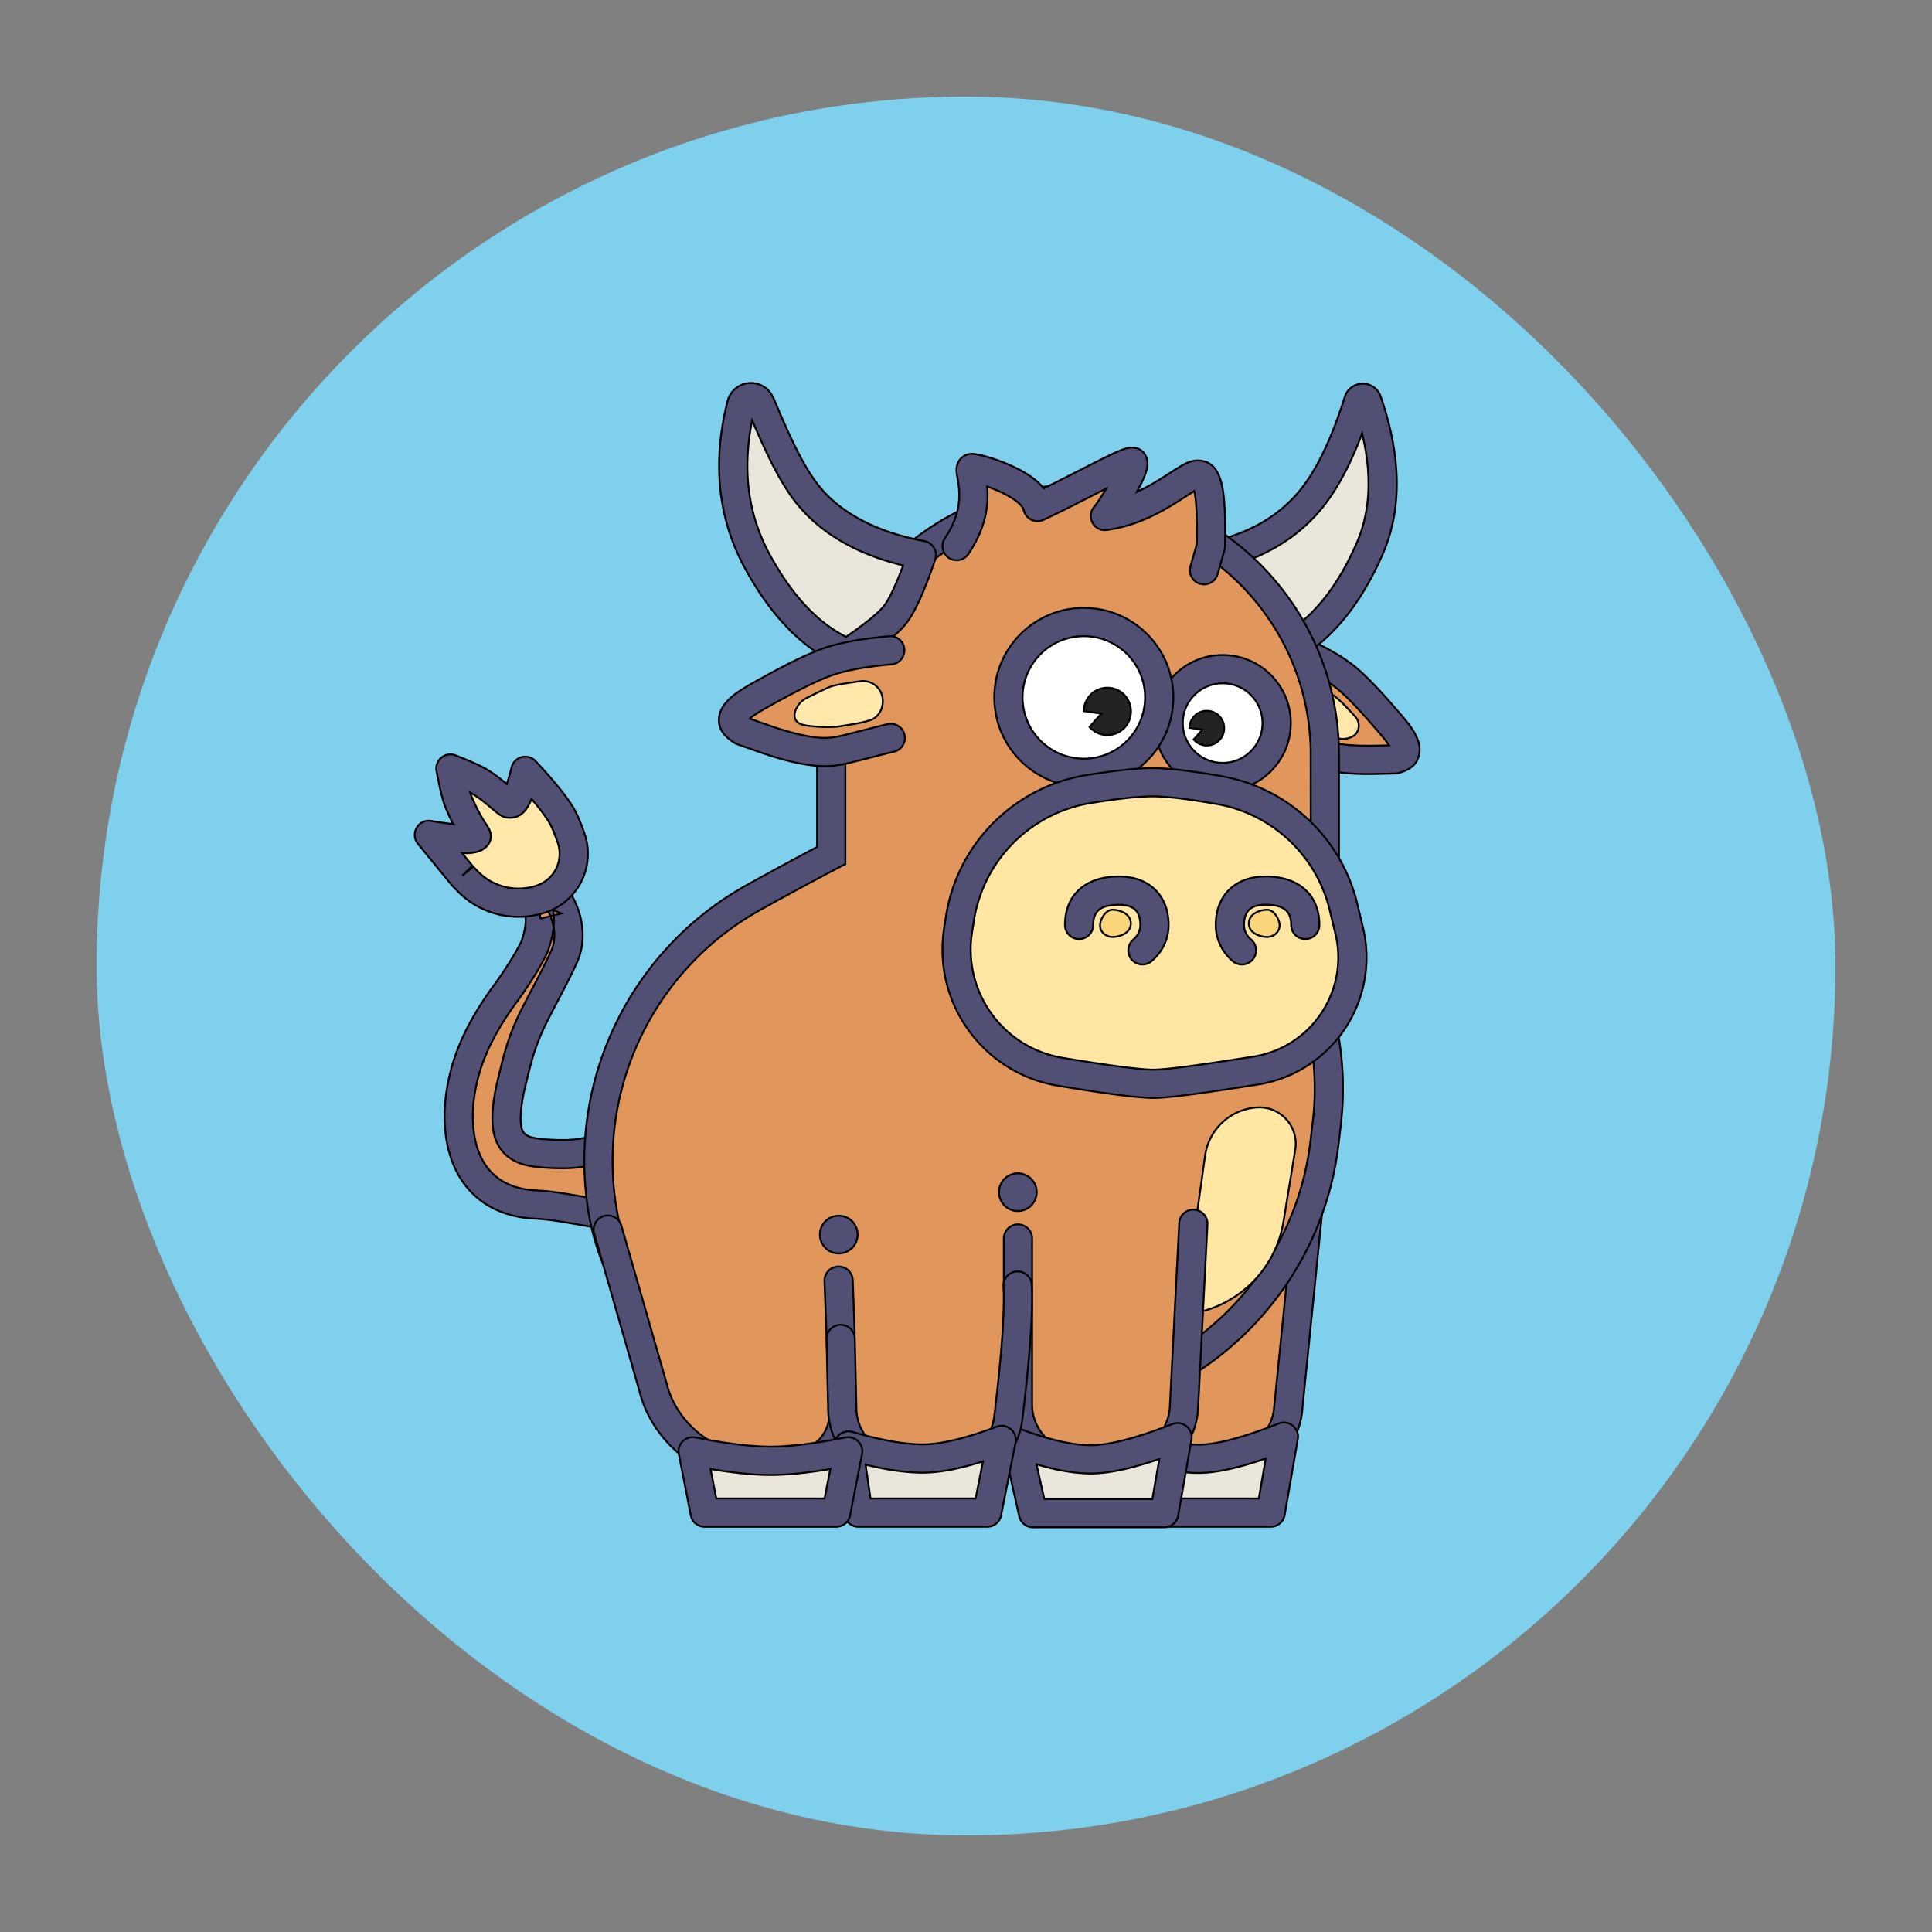 <!DOCTYPE svg PUBLIC "-//W3C//DTD SVG 1.1//EN" "http://www.w3.org/Graphics/SVG/1.1/DTD/svg11.dtd">
<!-- Uploaded to: SVG Repo, www.svgrepo.com, Transformed by: SVG Repo Mixer Tools -->
<svg width="64px" height="64px" viewBox="0 0 1024.00 1024.00" class="icon" version="1.1" xmlns="http://www.w3.org/2000/svg" fill="#000000" stroke="#000000" transform="matrix(1, 0, 0, 1, 0, 0)rotate(0)">
<rect x="0" y="0" width="1024.00" height="1024.00" fill="#808080" stroke="none"/>
<g id="SVGRepo_bgCarrier" stroke-width="0" transform="translate(51.2,51.2), scale(0.9)">
<rect x="0" y="0" width="1024.00" height="1024.00" rx="512" fill="#7ed0ec" strokewidth="0"/>
</g>
<g id="SVGRepo_tracerCarrier" stroke-linecap="round" stroke-linejoin="round" stroke="#CCCCCC" stroke-width="20.48"/>
<g id="SVGRepo_iconCarrier">
<path d="M674.818 383.853c10.04 6.324 15.535 11.069 22.528 14.561 6.998 3.494 18.529 4.635 32.236 4.296l9.676-0.217c1.653-0.46 4.938-1.364 5.547-3.889 0.5-2.055-0.692-4.838-1.838-6.881-0.767-1.364-2.273-3.429-4.521-6.199-13.052-15.293-18.919-21.104-23.882-25.425-5.714-4.965-14.471-10.105-26.262-15.405" fill="#E1975C"/>
<path d="M732.63 390.249c-11.284-13.22-17.376-19.616-22.988-24.494-5.07-4.411-13.237-9.201-24.416-14.229a7.493 7.493 0 1 1 6.149-13.667c12.403 5.577 21.744 11.062 28.103 16.589 6.259 5.445 12.825 12.338 24.661 26.214 2.622 3.217 4.336 5.57 5.36 7.393 2.38 4.241 3.599 8.13 2.587 12.308-1.086 4.506-4.203 6.993-8.277 8.539a25.725 25.725 0 0 1-2.555 0.809 7.518 7.518 0 0 1-1.828 0.27l-9.676 0.217c-15.8 0.39-27.765-1.099-35.75-5.083a64.777 64.777 0 0 1-4.009-2.188c-3.114-1.843-15.37-10.345-19.169-12.738a7.493 7.493 0 0 1 7.985-12.68c4.251 2.675 16.272 11.014 18.812 12.518 1.054 0.622 2.063 1.174 3.072 1.678 5.23 2.61 15.15 3.844 28.704 3.509l6.841-0.152c-0.599-0.964-1.826-2.622-3.606-4.815z" fill="#524F75"/>
<path d="M707.015 368.745c-1.853-1.236-5.702-3.317-11.551-6.236a9.091 9.091 0 0 0-11.761 3.292c-2.455 3.906-1.743 10.989 1.059 14.051 3.904 4.268 9.069 7.408 10.702 8.367 1.289 0.759 5.982 1.833 14.086 3.222 3.634 0.794 8.08-0.632 9.623-3.219a7.063 7.063 0 0 0-0.832-8.367c-5.43-5.994-9.206-9.693-11.326-11.109z" fill="#FFE8A9"/>
<path d="M719.914 212.69c-8.022 24.121-17.236 41.944-27.641 53.475-11.404 12.633-26.537 21.317-45.398 26.06 3.149 11.629 7.038 21.017 11.671 28.167 4.63 7.151 12.79 14.224 24.479 21.217 16.746-9.918 30.553-26.694 41.425-50.328 10.095-21.946 10.165-48.138 0.21-78.578a2.498 2.498 0 0 0-4.745-0.012z" fill="#EAE6DB"/>
<path d="M718.975 288.071c-9.064 20.64-20.375 35.655-33.877 45.208-8.776-5.47-14.913-10.889-18.43-16.122-3.312-4.92-6.304-11.194-8.951-18.819 16.746-5.702 30.508-14.666 41.157-26.881 8.694-9.978 16.359-23.877 23.082-41.714 5.38 22.283 4.331 41.672-2.982 58.328z m-31.399-26.459c-10.168 11.666-23.849 19.841-41.24 24.536a7.495 7.495 0 0 0-5.245 9.318c3.554 12.266 7.907 22.281 13.142 30.058 5.482 8.157 14.608 15.79 27.326 23.102a7.493 7.493 0 0 0 7.665-0.115c17.977-11.079 32.438-29.289 43.47-54.412 10.535-23.997 10.118-52.104-0.947-84.033a9.99 9.99 0 0 0-18.971 0.282c-7.313 23.347-15.777 40.45-25.2 51.262z" fill="#524F75"/>
<path d="M694.322 631.883l-11.626 115.46a32.468 32.468 0 0 1-32.306 29.214H626.888c-17.932 0-32.468-14.536-32.468-32.468v-105.914" fill="#E1975C"/>
<path d="M686.869 631.131l-11.629 115.46a24.973 24.973 0 0 1-24.848 22.473H626.888c-13.794 0-24.976-11.182-24.976-24.976v-105.914a7.493 7.493 0 0 0-14.985 0v105.914c0 22.071 17.893 39.961 39.961 39.961h23.502c20.52 0 37.703-15.542 39.761-35.955l11.624-115.46a7.493 7.493 0 0 0-14.905-1.504z" fill="#524F75"/>
<path d="M596.542 764.461c15.362 5.829 28.25 8.744 38.655 8.744 10.407 0 25.503-3.909 45.283-11.731L673.507 801.717h-68.683l-8.282-37.256z" fill="#EAE6DB"/>
<path d="M610.833 794.224h56.367l3.669-21.184c-14.713 5.09-26.547 7.658-35.675 7.658-8.269 0-17.735-1.621-28.445-4.838l4.084 18.365z m-11.634-36.769c14.583 5.535 26.619 8.257 35.995 8.257 9.256 0 23.552-3.701 42.528-11.204 5.44-2.15 11.134 2.483 10.138 8.244l-6.968 40.243a7.495 7.495 0 0 1-7.385 6.214h-68.683a7.493 7.493 0 0 1-7.313-5.867l-8.284-37.256c-1.296-5.819 4.398-10.745 9.973-8.632z" fill="#524F75"/>
<path d="M329.96 603.158c-16.689 8.502-25.845 9.016-37.741 8.414-11.778-0.597-22.458-1.646-23.637-15.707-0.519-6.216 0.784-14.776 2.627-22.203 2.852-11.499 4.655-21.379 13.562-38.59 1.251-2.42 6.244-11.938 7.448-14.269 2.837-5.487 4.94-9.74 6.748-13.742 4.83-10.682 1.494-22.521-3.282-30.183l-10.914 2.702c1.201 4.341 2.602 9.723-1.154 21.234-1.284 3.931-9.016 16.664-15.632 25.63-11.479 15.557-18.634 29.986-22.016 43.62-2.398 9.668-3.329 18.842-2.587 27.67 2.135 25.478 17.291 39.534 40.236 40.695 16.606 0.839 37.531 6.554 58.548 8.437l-12.206-43.71z" fill="#E1975C"/>
<path d="M326.559 596.482l8.155-4.156 17.588 62.971-10.802-0.967c-8.135-0.729-15.602-1.861-27.975-4.056-18.567-3.294-23.137-4.004-30.283-4.363-27.221-1.376-44.924-18.872-47.326-47.551-0.799-9.536 0.152-19.498 2.782-30.101 3.684-14.848 11.379-30.163 23.26-46.265 6.102-8.269 13.567-20.522 14.538-23.505 2.615-8.015 2.585-11.401 1.056-16.911l-2.058-7.425 23.674-5.859 2.877 4.618c6.976 11.197 9.184 25.213 3.749 37.234-1.818 4.019-3.931 8.319-6.921 14.101l-3.751 7.188c-2.31 4.421-3.187 6.094-3.696 7.081-5.927 11.454-8.539 18.907-11.446 30.802l-0.42 1.731-0.527 2.18-0.547 2.238c-1.881 7.585-2.832 15.015-2.433 19.771 0.572 6.828 3.347 8.182 16.549 8.851 13.185 0.667 20.415-0.709 33.957-7.608z m-35.818-93.344c-1.616 4.955-9.718 18.255-16.726 27.753-10.779 14.611-17.6 28.18-20.772 40.975-2.253 9.084-3.05 17.42-2.393 25.238 1.783 21.274 13.492 32.843 33.15 33.839 8.047 0.407 12.805 1.141 32.144 4.573 6.374 1.131 11.376 1.968 15.805 2.602l-6.821-24.421c-11.546 4.875-20.455 6.004-33.282 5.357-9.074-0.46-13.826-1.174-18.702-3.554-7.106-3.472-11.257-9.875-12.021-19.009-0.559-6.681 0.579-15.6 2.82-24.633 0.287-1.151 0.287-1.156 1.056-4.331l0.427-1.766c3.172-12.967 6.164-21.509 12.695-34.129 0.527-1.017 1.399-2.685 3.726-7.138a2075.628 2075.628 0 0 0 3.721-7.128c2.875-5.565 4.883-9.643 6.576-13.389 1.721-3.809 2.073-8.217 1.286-12.625-0.337 3.437-1.199 7.21-2.69 11.786z m2.345-20.772a48.505 48.505 0 0 0-1.094-4.788l-7.22 2.001 1.801 7.273 10.914-2.702-8.16-3.312c0.944 1.519 1.756 3.107 2.415 4.733 0.769 1.891 1.336 3.834 1.683 5.777a33.018 33.018 0 0 0-0.34-8.981z" fill="#524F75"/>
<path d="M227.365 443.824c15.173 2.053 23.607 2.016 25.303-0.112 0.412-0.517-4.683-5.642-10.163-17.805-1.389-3.082-3.045-8.951-4.965-17.61 7.962 2.782 13.424 5.04 16.389 6.776 8.831 5.17 13.774 10.752 15.59 10.715 2.732-0.057 5.3-5.947 7.702-17.668 9.169 9.106 15.667 16.494 19.496 22.163 1.838 2.722 3.859 6.963 6.064 12.72 4.983 13.015-1.519 27.608-14.528 32.608a37.591 37.591 0 0 1-39.561-8.007l-2.892-2.782c0.002-0.002-6.144-7.001-18.434-20.997z" fill="#FFE8A9"/>
<path d="M246.397 453.974l4.423 5.407-5.799 4.745 5.382-5.212 2.792 2.882a30.101 30.101 0 0 0 31.432 7.513 17.768 17.768 0 0 0 11.014-22.565c-1.833-5.337-3.499-9.174-4.883-11.384-2.028-3.242-5.038-7.215-9.021-11.891-2.79 6.833-6.196 10.043-11.749 9.968-2.58-0.035-4.181-0.884-6.331-2.5-0.864-0.649-1.136-0.879-3.474-2.87-3.621-3.087-6.097-5.005-9.313-7.043a25.7 25.7 0 0 0-1.603-0.922c0.265 0.884 0.517 1.613 0.752 2.185 0.502 1.226 1.017 2.413 1.541 3.557 1.716 3.746 3.379 6.743 5.255 9.716 0.307 0.485 1.489 2.31 1.738 2.717 0.372 0.604 0.639 1.084 0.889 1.658 0.285 0.652 0.5 1.316 0.619 2.148 0.285 1.991-0.092 4.126-1.748 6.059-2.62 3.065-6.676 4.253-13.359 4.074 0.437 0.527 0.914 1.111 1.444 1.758z m-6.161-17.196l-0.027-0.002 0.027 0.002z m-0.027-0.002a140.295 140.295 0 0 1-2.27-4.693 108.394 108.394 0 0 1-1.788-4.128c-1.531-3.744-3.072-10.043-4.778-19.244-1.071-5.772 4.613-10.477 10.085-8.347 8.284 3.222 14.011 5.827 17.435 7.997 3.514 2.225 6.246 4.291 9.716 7.198 0.799-2.25 1.648-5.185 2.513-8.766 1.399-5.789 8.669-7.71 12.745-3.369 9.154 9.745 15.665 17.693 19.601 23.987 2.1 3.362 4.178 8.142 6.349 14.466 5.869 17.091-3.217 35.705-20.3 41.597a45.091 45.091 0 0 1-47.082-11.252l-2.792-2.882a7.373 7.373 0 0 1-0.417-0.47l-17.69-21.626c-4.388-5.362 0.232-13.297 7.063-12.128 4.531 0.774 8.412 1.329 11.611 1.661z" fill="#524F75"/>
<path d="M702.197 551.259v-151.235c0-72.976-57.881-132.8-130.817-135.213A122.78 122.78 0 0 0 567.196 264.741c-69.932 0-126.621 56.69-126.621 126.624v62.062a1924.221 1924.221 0 0 0-41.127 22.233c-58.276 32.343-90.357 97.457-80.491 163.373 9.266 61.92 62.452 107.737 125.063 107.737h99.251c81.016 0 149.219-60.613 158.737-141.065l1.214-10.26a156.562 156.562 0 0 0-1.024-44.187z" fill="#E1975C"/>
<path d="M711.058 592.581c-0.117 1.249-0.252 2.498-0.4 3.744l-1.211 10.26C699.482 690.81 628.084 754.263 543.269 754.263h-99.251c-66.32 0-122.655-48.533-132.473-114.121-10.327-69.005 23.257-137.171 84.265-171.03a1962.269 1962.269 0 0 1 37.271-20.21v-57.536c0-74.07 60.044-134.117 134.114-134.117 1.479 0 2.957 0.025 4.433 0.072 76.975 2.548 138.06 65.683 138.06 142.703v150.62a164.06 164.06 0 0 1 1.369 41.937z m-16.354-192.557c0-68.935-54.674-125.447-123.572-127.725A121.574 121.574 0 0 0 567.196 272.234c-65.791 0-119.129 53.335-119.129 119.131v66.6l-4.019 2.103a1904.041 1904.041 0 0 0-40.965 22.146c-55.543 30.827-86.118 92.887-76.718 155.713 8.719 58.248 58.753 101.351 117.653 101.351h99.251c77.22 0 142.224-57.771 151.297-134.454l1.211-10.26a149.064 149.064 0 0 0-0.972-42.074l-0.102-152.466z" fill="#524F75"/>
<path d="M666.264 586.967a19.279 19.279 0 0 1 20.248 22.356l-6.254 38.238A58.982 58.982 0 0 1 626.888 696.82l11.853-84.348a29.694 29.694 0 0 1 27.523-25.505z" fill="#FFE6A2"/>
<path d="M507.005 289.502c16.029-24.094 4.798-41.442 8.132-41.442 3.334 0 31.926 7.837 34.766 20.667 20.605-9.601 46.055-23.967 50.104-23.967 4.044 0-10.257 23.967-14.351 28.722 26.1-3.756 42.801-21.909 49.135-21.909s7.415 13.542 7.013 37.93L638.177 302.205" fill="#E1975C"/>
<path d="M529.63 260.416c7.585 3.412 12.373 7.295 12.957 9.933a7.493 7.493 0 0 0 10.48 5.172 508.166 508.166 0 0 0 11.918-5.772c1.339-0.667 2.722-1.359 4.181-2.095 1.044-0.527 10.789-5.497 17.183-8.726-2.567 4.318-5.167 8.264-6.376 9.668-4.518 5.25-0.107 13.29 6.746 12.305 11.184-1.611 21.284-5.547 31.704-11.541a173.893 173.893 0 0 0 7.083-4.328c0.659-0.42 4.601-2.972 5.58-3.591 0.722-0.455 1.346-0.837 1.893-1.159 0.152 0.647 0.302 1.406 0.44 2.275 0.827 5.27 1.091 13.344 0.902 25.842l-3.352 11.751a7.493 7.493 0 1 0 14.411 4.111l3.624-12.703c0.177-0.629 0.272-1.279 0.285-1.931 0.23-13.886-0.047-22.885-1.069-29.399-1.558-9.908-5.285-16.149-13.434-16.149-3.596 0-6.411 1.356-11.691 4.683-1.074 0.674-5.073 3.264-5.664 3.641a159.165 159.165 0 0 1-6.484 3.964 96.688 96.688 0 0 1-8.362 4.316c2.026-3.739 3.577-6.998 4.503-9.566 0.687-1.908 1.086-3.532 1.114-5.185 0.08-4.386-2.742-8.667-8.202-8.667-3.172 0-6.846 1.553-15.535 5.834-4.016 1.981-20.755 10.515-22.053 11.172a917.082 917.082 0 0 1-9.238 4.588c-3.791-4.76-9.805-8.694-17.401-12.113-7.603-3.419-17.033-6.181-20.645-6.181a8.035 8.035 0 0 0-7.573 5.225c-0.584 1.543-0.659 2.857-0.532 4.403 0.06 0.724 0.16 1.421 0.342 2.485-0.085-0.505 0.317 1.821 0.417 2.435 1.643 10.213 0.34 19.171-7.023 30.238a7.493 7.493 0 0 0 12.475 8.302c8.464-12.723 10.947-24.024 9.975-35.778 2.17 0.749 4.351 1.608 6.421 2.54z" fill="#524F75"/>
<path d="M444.483 678.635l2.6 69.61c0.567 15.16-11.266 27.913-26.432 28.477a27.898 27.898 0 0 1-1.024 0.02h-24.578c-22.058 0-43.183-19.161-48.697-40.658L322.185 651.863" fill="#E1975C"/>
<path d="M436.996 678.912l2.6 69.61a19.98 19.98 0 0 1-19.966 20.727h-24.578c-17.858 0-36.564-16.027-41.44-35.028l-24.219-84.423a7.493 7.493 0 1 0-14.403 4.131l24.164 84.22C345.6 763.302 370.029 784.234 395.047 784.234h24.578c0.435 0 0.869-0.007 1.304-0.025 19.299-0.719 34.356-16.948 33.637-36.247l-2.597-69.61a7.493 7.493 0 0 0-14.973 0.559z" fill="#524F75"/>
<path d="M632.495 648.634l-4.973 97.395c-0.882 17.266-15.138 30.812-32.423 30.812h-23.09c-17.932 0-32.468-14.533-32.468-32.466v-88.014" fill="#E1975C"/>
<path d="M625.012 648.252l-4.973 97.397a24.973 24.973 0 0 1-24.941 23.699h-23.09c-13.792 0-24.976-11.182-24.976-24.973v-88.014a7.493 7.493 0 0 0-14.985 0v88.014c0 22.068 17.89 39.958 39.961 39.958h23.09c21.279 0 38.825-16.674 39.909-37.925l4.973-97.395a7.49 7.49 0 0 0-7.101-7.862 7.49 7.49 0 0 0-7.867 7.101z" fill="#524F75"/>
<path d="M444.566 654.361m-9.99 0a9.99 9.99 0 1 0 19.98 0 9.99 9.99 0 1 0-19.98 0Z" fill="#524F75"/>
<path d="M539.473 631.883m-9.99 0a9.99 9.99 0 1 0 19.98 0 9.99 9.99 0 1 0-19.98 0Z" fill="#524F75"/>
<path d="M539.124 764.748c15.557 5.829 28.605 8.741 39.144 8.741 10.537 0 25.822-3.909 45.853-11.729l-7.058 40.236H547.513L539.124 764.748z" fill="#EAE6DB"/>
<path d="M553.507 794.504h57.264l3.721-21.222c-14.955 5.118-26.971 7.7-36.225 7.7-8.394 0-18.015-1.633-28.904-4.873l4.143 18.395z m-11.756-36.772c14.786 5.54 26.999 8.267 36.517 8.267 9.401 0 23.892-3.704 43.13-11.214 5.442-2.125 11.114 2.52 10.105 8.274l-7.058 40.233a7.493 7.493 0 0 1-7.38 6.196H547.513a7.493 7.493 0 0 1-7.308-5.847l-8.389-37.249c-1.309-5.809 4.361-10.75 9.935-8.662z" fill="#524F75"/>
<path d="M539.371 681.527c0.649 14.361-1.014 37.756-4.99 70.186-2.093 17.063-17.121 29.536-34.277 28.452l-23.262-1.471c-17.016-1.076-30.298-15.128-30.418-32.179l-0.852-36.984" fill="#E1975C"/>
<path d="M531.888 681.864c0.624 13.841-1.014 36.891-4.943 68.938a24.971 24.971 0 0 1-26.367 21.886l-23.262-1.471a24.976 24.976 0 0 1-23.4-24.751l-0.854-37.106a7.493 7.493 0 0 0-14.98 0.34l0.849 36.989c0.145 20.862 16.494 38.155 37.436 39.481l23.262 1.471c21.117 1.336 39.614-14.016 42.189-35.018 4.024-32.813 5.712-56.552 5.038-71.435a7.493 7.493 0 1 0-14.968 0.677z" fill="#524F75"/>
<path d="M449.733 766.147c15.877 4.61 28.994 6.913 39.347 6.913s24.286-3.282 41.802-9.848L523.244 801.717h-68.326l-5.185-35.57z" fill="#EAE6DB"/>
<path d="M461.397 794.224h55.693l3.901-19.661c-12.625 3.981-23.23 5.987-31.909 5.987-8.544 0-18.627-1.419-30.293-4.233l2.607 17.908z m-9.576-35.273c15.255 4.426 27.71 6.614 37.259 6.614 9.293 0 22.423-3.092 39.174-9.371 5.497-2.063 11.122 2.715 9.98 8.474l-7.645 38.507a7.485 7.485 0 0 1-7.345 6.034h-68.326a7.493 7.493 0 0 1-7.415-6.411l-5.182-35.573c-0.787-5.392 4.266-9.793 9.501-8.274z" fill="#524F75"/>
<path d="M367.141 769.249c16.906 3.344 30.643 5.018 41.21 5.018s24.304-1.673 41.21-5.018l-6.341 32.468h-69.737L367.141 769.249z" fill="#EAE6DB"/>
<path d="M379.652 794.224h57.396l3.05-15.622c-12.485 2.1-23.052 3.157-31.749 3.157s-19.264-1.056-31.749-3.157l3.052 15.622z m-11.057-32.326c16.466 3.259 29.748 4.875 39.756 4.875s23.29-1.616 39.756-4.875c5.225-1.031 9.828 3.562 8.806 8.789l-6.341 32.468a7.493 7.493 0 0 1-7.353 6.057h-69.737a7.493 7.493 0 0 1-7.353-6.057l-6.341-32.468c-1.022-5.23 3.582-9.82 8.806-8.789z" fill="#524F75"/>
<path d="M400.237 214.233c0.492 0.732 0.874 1.376 1.141 1.931 11.469 23.854 20.907 41.257 33.228 51.942 13.759 11.936 32.371 19.483 55.835 22.64-4.813 17.013-9.171 28.053-13.07 33.12s-11.769 12.008-23.607 20.825c-18.717-6.798-35.393-22.043-50.031-45.733-13.599-22.011-19.628-49.145-13.03-82.797a5.267 5.267 0 0 1 9.533-1.928z" fill="#EAE6DB"/>
<path d="M408.129 294.22c11.704 21.367 25.163 35.723 40.303 43.318 9.828-6.731 16.436-12.093 19.668-15.867 2.747-3.207 6.369-10.637 10.567-21.984-20.64-5.028-37.301-13.559-49.866-25.667-10.799-10.407-18.659-24.304-30.131-51.26-5.472 26.959-1.986 50.563 9.458 71.46z m0.794-85.052c0.627 1.044 1.136 2.021 1.529 2.96 11.831 28.315 19.284 41.984 28.749 51.103 11.983 11.549 28.847 19.439 50.76 23.567a7.493 7.493 0 0 1 5.707 9.778c-5.997 17.615-11.214 29.042-16.189 34.851-4.723 5.512-13.384 12.38-26.197 20.922-2.098 1.399-4.758 1.648-7.078 0.664-20.048-8.494-37.091-25.792-51.217-51.59-14.189-25.907-17.735-55.491-9.373-88.788a12.758 12.758 0 0 1 23.31-3.467z" fill="#524F75"/>
<path d="M472.039 391.138c-13.587 3.042-21.514 6.069-30.63 7.218-9.114 1.149-22.376-1.853-37.493-7.218l-10.675-3.766c-1.666-1.091-4.97-3.247-4.683-6.151 0.235-2.365 2.625-4.878 4.683-6.626 1.371-1.166 3.839-2.807 7.403-4.925 20.368-11.459 29.119-15.48 36.292-18.25 8.257-3.184 19.958-5.437 35.103-6.756" fill="#E1975C"/>
<path d="M398.096 380.301c0.969-0.824 3.149-2.273 6.376-4.191 17.693-9.95 26.976-14.541 35.163-17.7 7.493-2.89 18.549-5.02 33.055-6.281a7.495 7.495 0 0 0-1.299-14.93c-15.787 1.374-28.13 3.749-37.149 7.23-8.966 3.459-18.849 8.344-37.271 18.709-4.056 2.405-6.811 4.238-8.584 5.747-4.106 3.492-6.831 7.013-7.285 11.596-0.487 4.925 1.873 8.482 5.597 11.434 0.787 0.624 1.386 1.039 2.438 1.726 0.505 0.33 1.044 0.597 1.611 0.797l10.675 3.766c17.196 6.104 30.855 8.854 40.923 7.585a76.32 76.32 0 0 0 5.18-0.839c4.098-0.802 20.955-5.337 26.149-6.501a7.493 7.493 0 1 0-3.274-14.623c-5.697 1.276-22.286 5.739-25.755 6.419-1.446 0.282-2.817 0.507-4.173 0.677-7.153 0.902-18.877-1.459-34.049-6.846l-9.004-3.177c0.212-0.195 0.437-0.395 0.677-0.597z" fill="#524F75"/>
<path d="M441.496 363.513c2.43-0.652 7.273-1.469 14.531-2.453a10.462 10.462 0 0 1 11.601 8.027c1.199 5.227-1.481 11.154-6.616 12.7-6.614 1.991-12.588 2.535-14.681 2.97-2.483 0.514-9.041 0.994-17.301 0-3.404-0.41-7.096-1.061-7.8-4.481-0.727-3.539 2.345-8.13 5.497-9.895 7.987-4.081 12.91-6.371 14.768-6.868z" fill="#FFE8A9"/>
<path d="M619.395 383.251a28.632 28.597 0 1 0 57.264 0 28.632 28.597 0 1 0-57.264 0Z" fill="#FFFFFF"/>
<path d="M648.027 419.34C628.079 419.34 611.902 403.184 611.902 383.251 611.902 363.318 628.079 347.161 648.027 347.161s36.125 16.157 36.125 36.09c0 19.933-16.177 36.09-36.125 36.09z m0-14.985c11.676 0 21.139-9.451 21.139-21.104 0-11.654-9.463-21.104-21.139-21.104S626.888 371.597 626.888 383.251c0 11.654 9.463 21.104 21.139 21.104z" fill="#524F75"/>
<path d="M632.677 391.947a9.189 9.189 0 0 0 6.966 3.184 9.201 9.201 0 0 0 9.206-9.194c0-5.075-4.121-9.191-9.206-9.191a9.199 9.199 0 0 0-9.204 9.006l6.823 0.989-4.586 5.205z" fill="#232323"/>
<path d="M574.439 369.639m-39.961 0a39.961 39.961 0 1 0 79.922 0 39.961 39.961 0 1 0-79.922 0Z" fill="#FFFFFF"/>
<path d="M574.439 417.093C548.23 417.093 526.985 395.846 526.985 369.639S548.23 322.185 574.439 322.185s47.454 21.247 47.454 47.454-21.244 47.454-47.454 47.454z m0-14.985c17.932 0 32.468-14.536 32.468-32.468S592.372 337.171 574.439 337.171 541.971 351.707 541.971 369.639s14.536 32.468 32.468 32.468z" fill="#524F75"/>
<path d="M577.474 385.294A12.488 12.488 0 0 0 599.415 377.132a12.488 12.488 0 1 0-24.976-0.255l9.258 1.346-6.224 7.071z" fill="#232323"/>
<path d="M577.104 418.214c15.974-2.57 27.758-3.771 35.345-3.601 7.633 0.17 18.867 1.553 33.7 4.151a82.42 82.42 0 0 1 65.896 61.812l3.042 12.585c7.882 32.598-12.151 65.414-44.749 73.296a61.54 61.54 0 0 1-4.708 0.942c-28.225 4.503-45.95 6.846-53.181 7.033-7.116 0.18-23.967-1.946-50.553-6.386-35.503-5.929-59.629-39.317-54.11-74.887l0.964-6.211a82.425 82.425 0 0 1 68.353-68.733z" fill="#FFE6A2"/>
<path d="M578.295 425.612a74.927 74.927 0 0 0-62.139 62.486l-0.964 6.209c-4.89 31.514 16.486 61.093 47.938 66.348 26.065 4.351 42.683 6.449 49.127 6.284 6.763-0.172 24.341-2.498 52.192-6.938a53.815 53.815 0 0 0 4.126-0.827c28.575-6.913 46.14-35.678 39.227-64.252l-3.042-12.585a74.927 74.927 0 0 0-59.904-56.193c-14.493-2.538-25.395-3.881-32.576-4.041-7.026-0.157-18.422 1.004-33.984 3.509z m-2.38-14.796c16.389-2.637 28.557-3.876 36.702-3.696 8.087 0.18 19.651 1.606 34.823 4.261a89.91 89.91 0 0 1 71.885 67.432l3.045 12.585c8.856 36.619-13.652 73.483-50.271 82.34-1.748 0.422-3.512 0.777-5.287 1.059-28.597 4.561-46.47 6.923-54.167 7.123-7.782 0.2-24.868-1.956-51.979-6.484-39.551-6.606-66.428-43.8-60.279-83.426l0.964-6.211c5.974-38.512 36.085-68.79 74.565-74.982z" fill="#524F75"/>
<path d="M610.366 509.415c5.682-4.825 9.029-11.694 9.029-19.099 0-15.542-10.215-26.269-27.695-25.752-17.368 0.514-27.251 10.567-27.251 25.752a7.493 7.493 0 0 0 14.985 0c0-7.038 3.399-10.497 12.71-10.772 8.759-0.26 12.266 3.424 12.266 10.772 0 2.89-1.334 5.63-3.741 7.673a7.493 7.493 0 1 0 9.698 11.426z" fill="#524F75"/>
<path d="M589.702 496.628c3.679 0 9.718-2.053 9.671-7.22-0.047-5.17-5.992-7.223-9.671-7.223s-6.661 4.995-6.661 8.357 2.985 6.087 6.661 6.087z" fill="#F9D679"/>
<path d="M653.399 509.415c-5.682-4.825-9.029-11.694-9.029-19.099 0-15.542 10.215-26.269 27.695-25.752 17.368 0.514 27.251 10.567 27.251 25.752a7.493 7.493 0 0 1-14.985 0c0-7.038-3.399-10.497-12.71-10.772-8.759-0.26-12.266 3.424-12.266 10.772 0 2.89 1.334 5.63 3.741 7.673a7.493 7.493 0 1 1-9.698 11.426z" fill="#524F75"/>
<path d="M671.567 496.628c-3.679 0-9.718-2.053-9.671-7.22 0.047-5.17 5.992-7.223 9.671-7.223s6.661 4.995 6.661 8.357-2.985 6.087-6.661 6.087z" fill="#F9D679"/>
</g>
</svg>